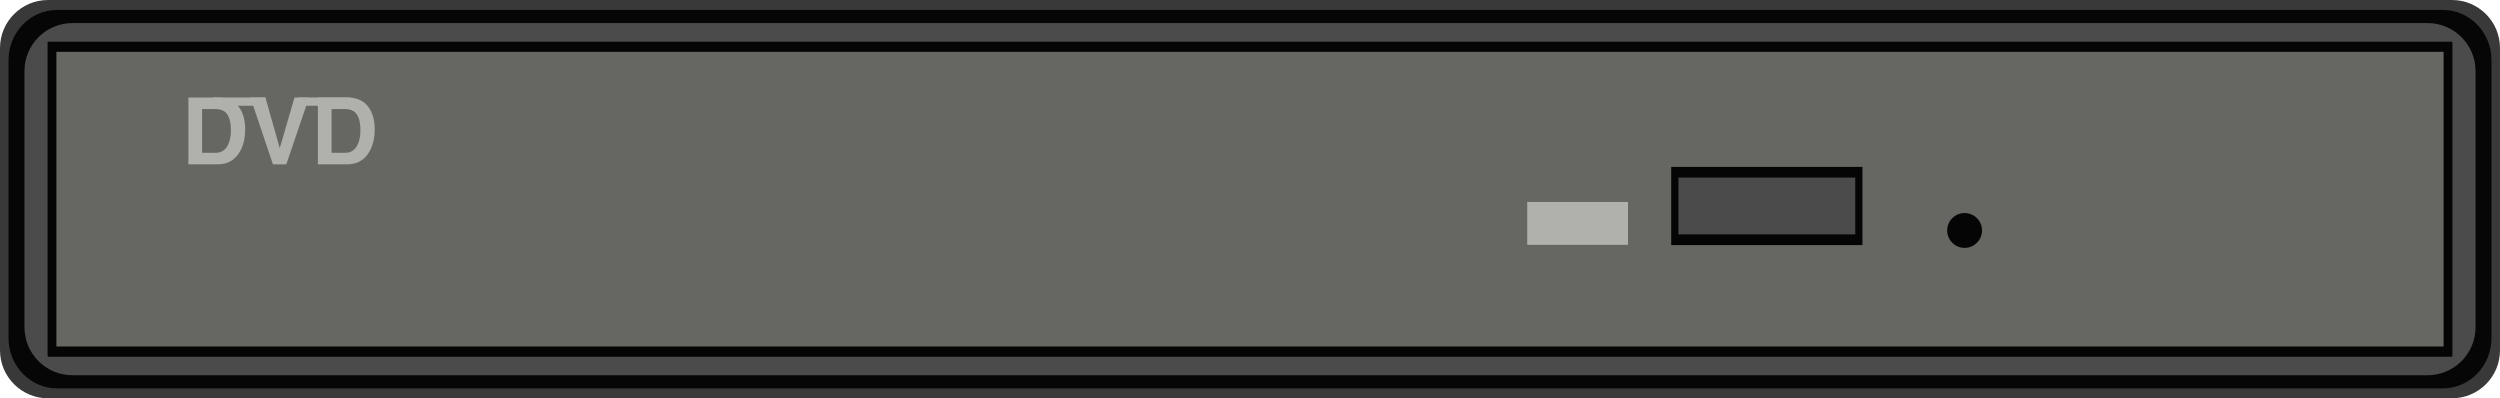 <?xml version="1.0" encoding="utf-8"?>
<!-- Generator: Adobe Illustrator 16.0.0, SVG Export Plug-In . SVG Version: 6.00 Build 0)  -->
<!DOCTYPE svg PUBLIC "-//W3C//DTD SVG 1.1//EN" "http://www.w3.org/Graphics/SVG/1.1/DTD/svg11.dtd">
<svg version="1.1" id="图层_1" xmlns="http://www.w3.org/2000/svg" xmlns:xlink="http://www.w3.org/1999/xlink" x="0px" y="0px"
	 width="378.478px" height="60.3px" viewBox="0 0 378.478 60.3" enable-background="new 0 0 378.478 60.3" xml:space="preserve">
<g>
	<path fill="#393939" d="M378.478,53.026c0,4.017-3.257,7.273-7.273,7.273H7.273C3.257,60.3,0,57.043,0,53.026V7.274
		C0,3.257,3.257,0,7.273,0h363.931c4.017,0,7.273,3.257,7.273,7.274V53.026z"/>
	<path fill="#060606" d="M377.188,51.182c0,4.206-3.295,7.614-7.357,7.614H8.646c-4.063,0-7.356-3.409-7.356-7.614V9.118
		c0-4.205,3.294-7.614,7.356-7.614h361.186c4.063,0,7.357,3.41,7.357,7.614V51.182z"/>
	<path fill="#4B4B4B" d="M374.776,49.535c0,4.018-3.257,7.274-7.273,7.274H10.975c-4.017,0-7.273-3.256-7.273-7.274v-38.77
		c0-4.017,3.257-7.273,7.273-7.273h356.528c4.017,0,7.273,3.257,7.273,7.273V49.535z"/>
	<rect x="7.231" y="6.332" fill="#050505" width="364.015" height="47.637"/>
	<rect x="7.231" y="6.332" fill="#050505" width="364.015" height="47.637"/>
	<rect x="8.541" y="7.844" fill="#666663" width="361.396" height="44.612"/>
	<rect x="253.007" y="25.266" fill="#050505" width="28.951" height="11.836"/>
	<rect x="254.099" y="26.885" fill="#4B4B4B" width="26.769" height="8.598"/>
	<rect x="231.208" y="30.578" fill="#B0B0AD" width="15.254" height="6.486"/>
	<circle fill="#050505" cx="297.425" cy="34.89" r="2.637"/>
	<g>
		<g>
			<path fill="#B0B0AD" d="M28.521,24.883V14.761h4.474c1.525,0,2.64,0.564,3.346,1.691c0.519,0.828,0.777,1.871,0.777,3.13
				c0,1.363-0.282,2.514-0.848,3.454c-0.733,1.231-1.854,1.847-3.359,1.847H28.521z M30.595,16.512v6.621h2.062
				c0.79,0,1.388-0.357,1.793-1.071c0.339-0.601,0.508-1.375,0.508-2.324c0-1.314-0.273-2.226-0.818-2.733
				c-0.358-0.328-0.861-0.493-1.512-0.493H30.595z"/>
			<path fill="#B0B0AD" d="M44.584,14.761h2.202l-3.445,10.122h-2.018l-3.416-10.122h2.272l2.174,7.666L44.584,14.761z"/>
			<path fill="#B0B0AD" d="M48.127,24.883V14.761h4.475c1.524,0,2.641,0.564,3.346,1.691c0.518,0.828,0.776,1.871,0.776,3.13
				c0,1.363-0.282,2.514-0.847,3.454c-0.734,1.231-1.854,1.847-3.359,1.847H48.127z M50.202,16.512v6.621h2.062
				c0.79,0,1.388-0.357,1.792-1.071c0.34-0.601,0.508-1.375,0.508-2.324c0-1.314-0.271-2.226-0.818-2.733
				c-0.357-0.328-0.861-0.493-1.51-0.493H50.202z"/>
		</g>
		<rect x="32.226" y="14.761" fill="#B0B0AD" width="7.94" height="1.25"/>
		<rect x="45.142" y="14.761" fill="#B0B0AD" width="7.94" height="1.25"/>
	</g>
</g>
</svg>
